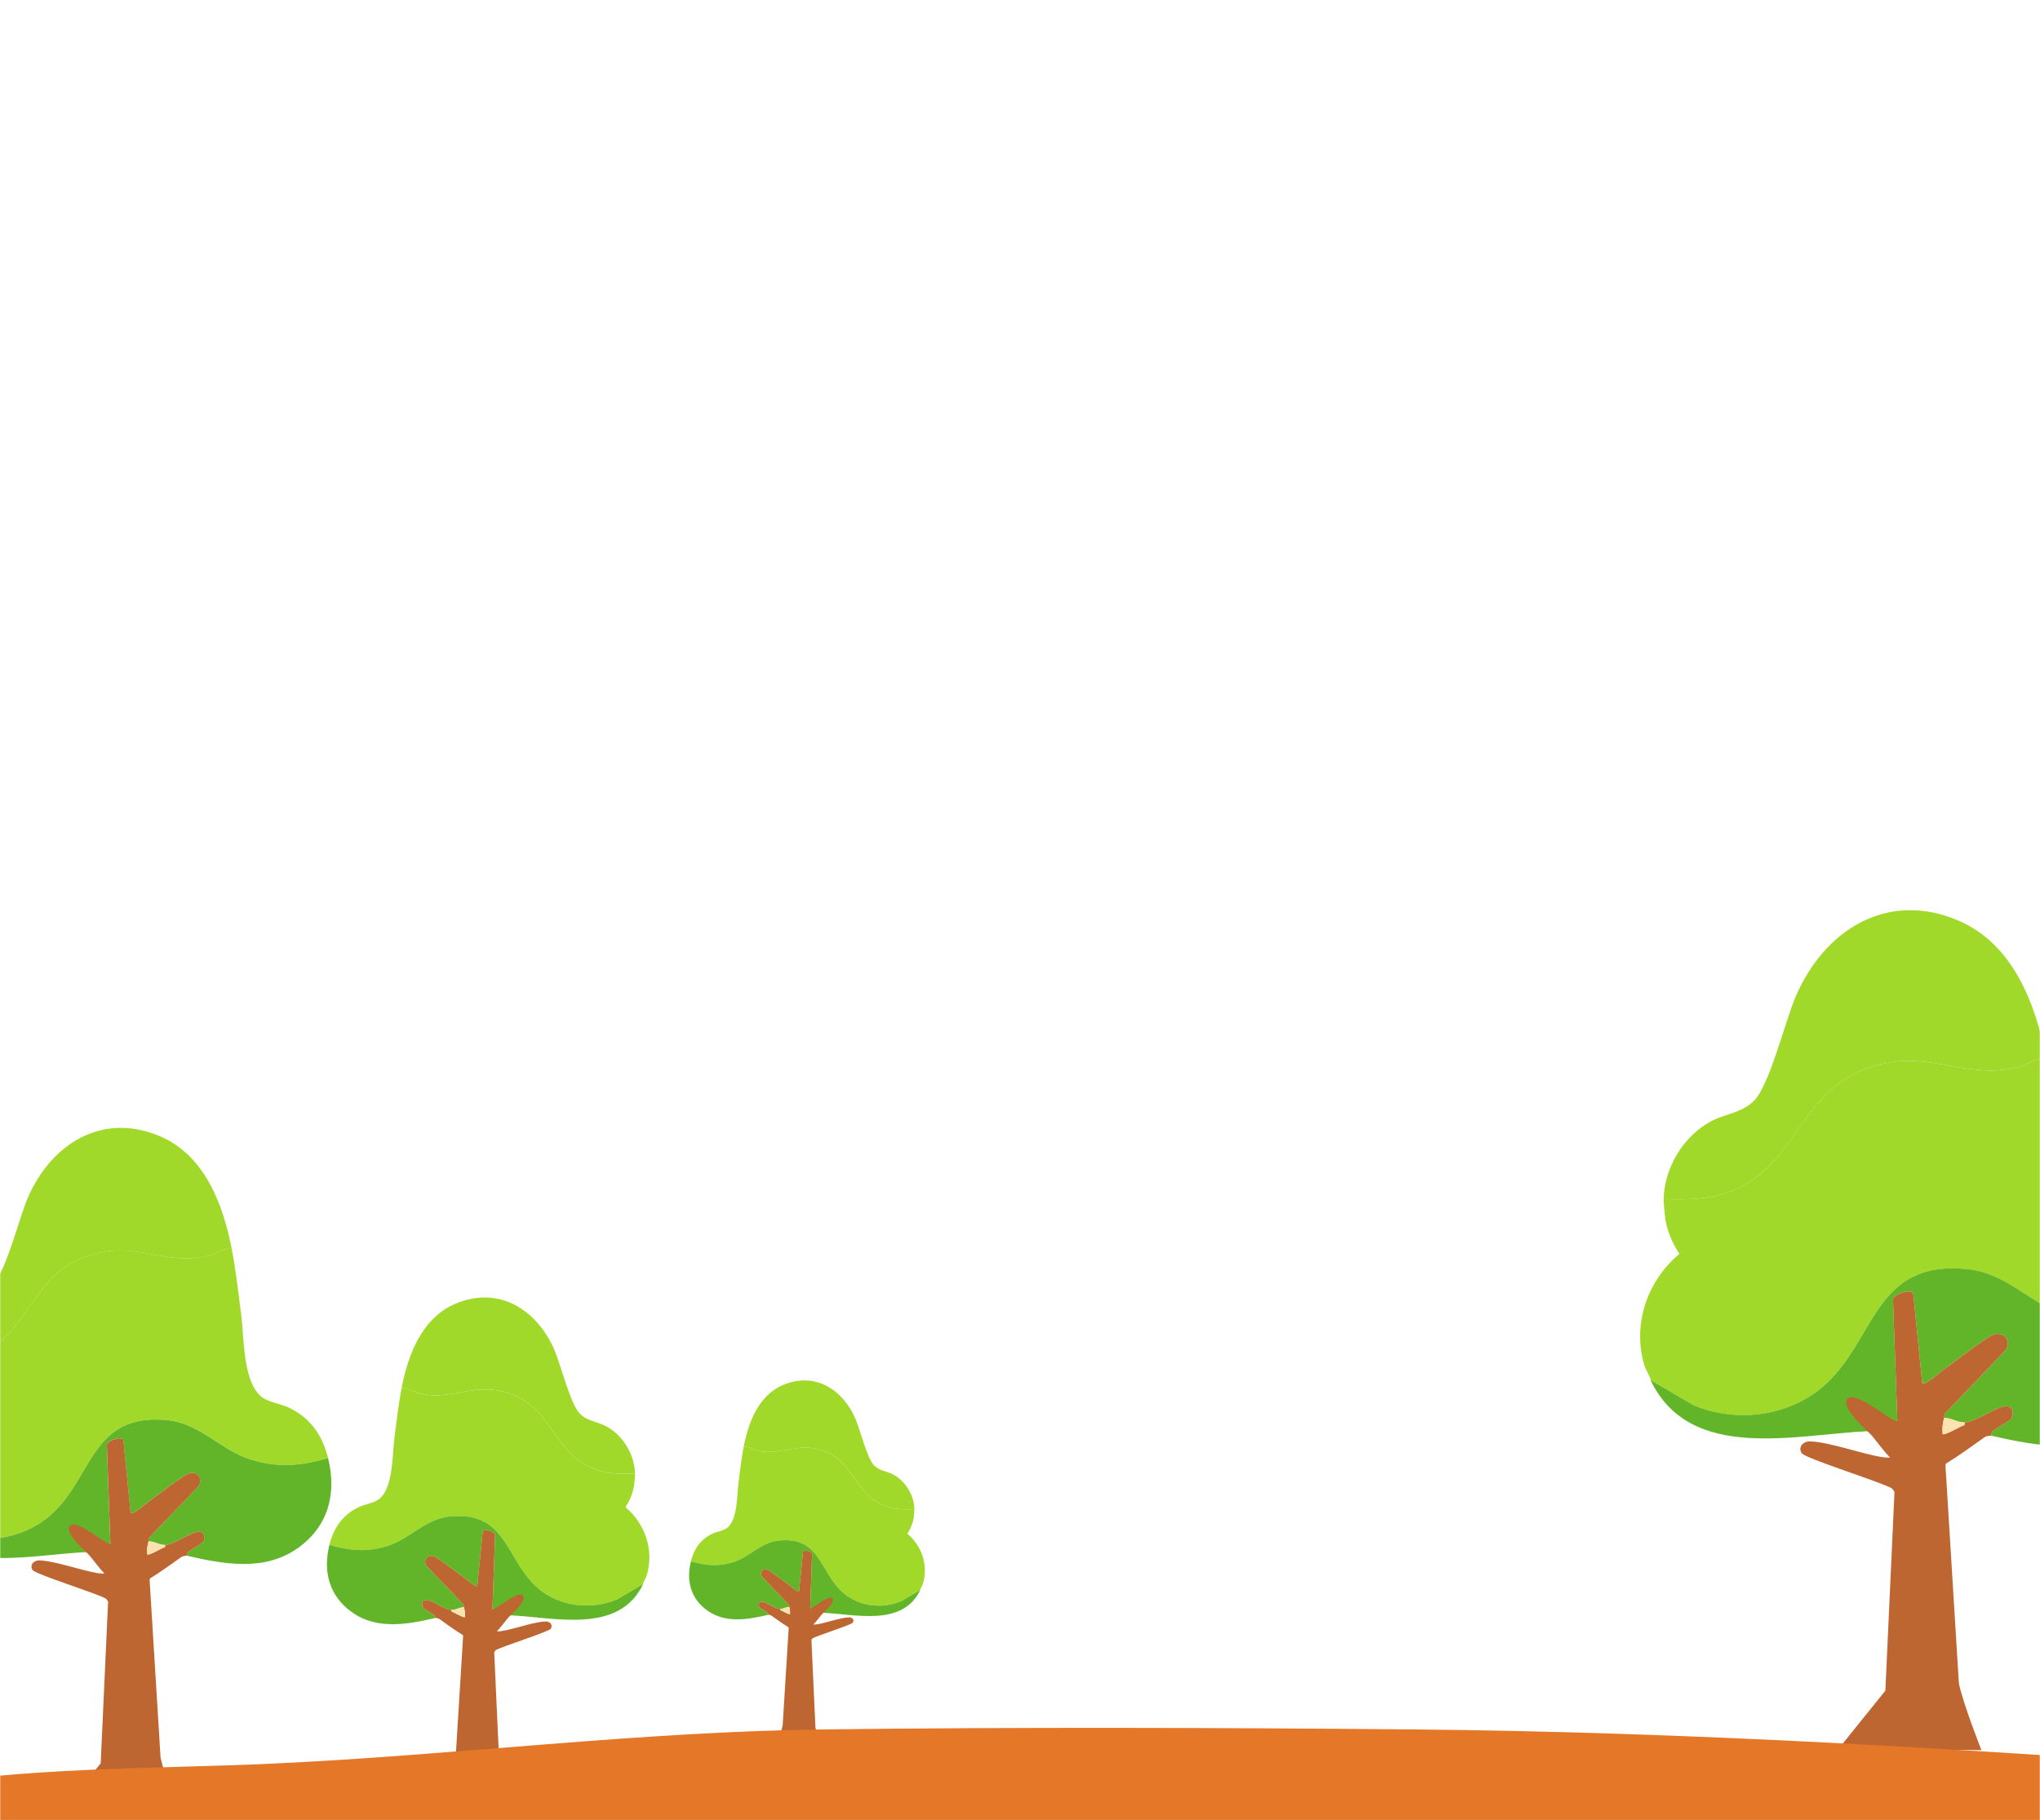 <svg width="1080" height="964" viewBox="0 0 1080 964" fill="none" xmlns="http://www.w3.org/2000/svg">
<mask id="mask0_32_1202" style="mask-type:luminance" maskUnits="userSpaceOnUse" x="0" y="0" width="1080" height="964">
<path d="M1080 0H0V964H1080V0Z" fill="white"/>
</mask>
<g mask="url(#mask0_32_1202)">
<path d="M212.6 735.11C210.98 743.47 209.99 752.4 208.88 760.88C207.68 770.07 208.24 786.51 201.53 793.15C198.57 796.08 193.47 796.35 189.64 798.24C181.18 802.42 176.6 809.27 174.39 818.14C185.1 821.21 194.17 822.06 204.94 818.74C216.8 815.08 225.07 804.45 237.89 803.1C268.74 799.86 267.47 826.38 285.03 841.25C296.33 850.82 313.09 852.74 326.61 847.01L340.44 838.91C340.5 838.78 340.38 838.57 340.44 838.44L340.91 837.5C341.41 836.26 342.11 835.32 342.56 833.72C346.23 820.56 341.42 806.72 331.09 798.11C333.3 794.9 335.11 790.59 335.67 786.73C335.85 785.5 336.22 781.55 336.19 780.41C327.73 780.73 319.9 780.57 312.14 776.87C290.82 766.71 291.68 740.83 262.71 736.2C248.09 733.86 236.16 741.95 221.2 737.61C218.43 736.8 215.33 734.62 212.6 735.13V735.11Z" fill="#A0D92A"/>
<path d="M212.6 735.11C215.34 734.6 218.43 736.79 221.2 737.59C236.16 741.94 248.08 733.85 262.71 736.18C291.69 740.81 290.83 766.69 312.14 776.85C319.91 780.55 327.73 780.71 336.19 780.39C335.97 770.26 329.81 760.07 320.94 755.31C316.18 752.75 311 752.68 306.93 748.57C301.97 743.55 296.87 722.67 293.49 714.84C284.31 693.61 264.18 680.68 241.21 690.36C223.35 697.88 216.04 717.38 212.6 735.11Z" fill="#A0D92A"/>
<path d="M174.39 818.13C170.88 832.2 174.31 845.33 186.51 853.89C199.74 863.18 215.77 860.22 230.53 856.81C230.45 856.75 230.36 855.69 229.62 855.14C228.47 854.3 224.44 852.04 223.98 851.34C223.29 850.3 223.3 848.26 224.4 847.61C227.24 845.92 234.79 852.44 239.03 852.57C241.43 852.64 243.26 851.06 245.63 851.15C245.5 850.66 245.71 849.96 245.19 849.49L225.8 829.24C223.87 826.33 226.24 823.11 229.45 824.14C232.16 825.01 242.34 833.11 245.6 835.38C246.55 836.04 251.72 840.78 252.7 839.83L255.54 811.3C255.75 808.96 261.86 811.16 262.14 812.71L260.73 852.1C261.84 853.13 269.16 848.23 269.75 847.85C271.94 846.42 273.37 845.74 274.57 846.64C277.43 848.79 273.69 851.42 271.82 853.55C271.29 854.15 269.87 855.24 269.75 855.39C293.5 856.38 327.66 865.71 340.45 838.9L326.62 847C313.1 852.73 296.34 850.81 285.04 841.24C267.48 826.37 268.75 799.85 237.9 803.09C225.08 804.44 216.81 815.07 204.95 818.73C194.18 822.06 185.11 821.2 174.4 818.13H174.39Z" fill="#62B529"/>
<path d="M276.95 845.06C274.43 841.64 261.83 853.12 260.72 852.09L262.13 812.7C261.85 811.15 255.74 808.95 255.53 811.29L252.69 839.82C251.71 840.77 246.53 836.02 245.59 835.37C242.33 833.1 232.15 825.01 229.44 824.13C226.23 823.1 223.85 826.32 225.79 829.23L245.18 849.48C245.7 849.95 245.49 850.65 245.62 851.14C246.13 852.98 246.25 854.33 246.09 856.33C245.62 856.81 241.12 854.35 240.26 853.89C239.6 853.54 238.77 853.7 239.02 852.56C234.78 852.44 227.23 845.91 224.39 847.6C223.29 848.26 223.28 850.29 223.97 851.33C224.43 852.03 228.46 854.29 229.61 855.13C230.36 855.68 230.45 856.74 230.52 856.8C230.66 856.9 231.86 856.83 232.57 857.33C236.67 860.25 240.74 863.24 245.05 865.85L245.18 866.45L240.84 936.87C239.45 943.51 233.56 958.39 233.56 958.39C248.62 958.25 264.99 958.19 280.05 958.39L264.58 939.19L261.64 874.95L262.44 873.86C265.99 871.77 290.57 864.16 291.61 862.46C292.86 860.42 291.09 858.56 288.79 858.66C282.26 858.95 272.48 862.66 265.53 863.75C264.7 863.88 263.89 863.92 263.06 863.87C265.32 861.62 267.09 858.92 269.17 856.54C269.85 855.76 279.05 847.93 276.93 845.05L276.95 845.06Z" fill="#BE6632"/>
<path d="M340.44 838.419C340.57 838.129 340.75 837.889 340.91 837.479L340.44 838.419Z" fill="#046743"/>
<path d="M239.01 852.57C238.76 853.71 239.59 853.55 240.25 853.9C241.12 854.36 245.61 856.83 246.08 856.34C246.24 854.34 246.12 852.99 245.61 851.15C243.24 851.05 241.41 852.63 239.01 852.57Z" fill="#FBE2AF"/>
<path d="M393.72 766.12C392.53 772.23 391.81 778.77 391 784.96C390.12 791.68 390.53 803.71 385.62 808.56C383.45 810.7 379.73 810.9 376.92 812.28C370.73 815.33 367.39 820.35 365.77 826.83C373.6 829.07 380.23 829.7 388.11 827.27C396.78 824.59 402.83 816.82 412.2 815.83C434.76 813.46 433.83 832.86 446.67 843.73C454.93 850.73 467.19 852.13 477.08 847.94L487.2 842.01C487.24 841.92 487.16 841.76 487.2 841.67L487.54 840.98C487.9 840.07 488.42 839.38 488.74 838.22C491.42 828.6 487.91 818.47 480.35 812.18C481.96 809.84 483.29 806.68 483.7 803.86C483.83 802.96 484.1 800.07 484.08 799.24C477.89 799.47 472.17 799.35 466.49 796.65C450.9 789.22 451.53 770.3 430.34 766.91C419.65 765.2 410.93 771.12 399.99 767.94C397.96 767.35 395.7 765.75 393.7 766.12H393.72Z" fill="#A0D92A"/>
<path d="M393.72 766.12C395.72 765.75 397.98 767.35 400.01 767.94C410.95 771.12 419.67 765.2 430.36 766.91C451.55 770.3 450.92 789.22 466.51 796.65C472.19 799.36 477.91 799.47 484.1 799.24C483.94 791.83 479.44 784.38 472.95 780.9C469.47 779.03 465.68 778.98 462.7 775.97C459.07 772.3 455.34 757.03 452.87 751.3C446.16 735.77 431.44 726.32 414.64 733.4C401.58 738.9 396.24 753.16 393.72 766.12Z" fill="#A0D92A"/>
<path d="M365.77 826.83C363.2 837.12 365.71 846.72 374.63 852.98C384.31 859.78 396.03 857.61 406.82 855.11C406.76 855.07 406.7 854.29 406.15 853.89C405.31 853.27 402.36 851.62 402.02 851.11C401.52 850.35 401.52 848.86 402.33 848.38C404.41 847.14 409.93 851.91 413.03 852C414.79 852.05 416.12 850.9 417.86 850.97C417.76 850.61 417.92 850.1 417.53 849.76L403.35 834.95C401.94 832.82 403.67 830.46 406.02 831.22C408 831.86 415.44 837.78 417.83 839.44C418.52 839.92 422.31 843.39 423.02 842.7L425.1 821.83C425.25 820.12 429.72 821.73 429.93 822.86L428.9 851.66C429.71 852.41 435.07 848.83 435.5 848.55C437.1 847.5 438.15 847.01 439.03 847.67C441.12 849.24 438.39 851.17 437.02 852.72C436.63 853.16 435.6 853.96 435.5 854.06C452.87 854.78 477.85 861.61 487.2 842L477.08 847.93C467.19 852.12 454.93 850.72 446.67 843.72C433.83 832.85 434.76 813.45 412.2 815.82C402.83 816.8 396.78 824.58 388.11 827.26C380.23 829.69 373.6 829.07 365.77 826.82V826.83Z" fill="#62B529"/>
<path d="M440.77 846.52C438.93 844.02 429.71 852.42 428.9 851.66L429.93 822.86C429.72 821.73 425.26 820.12 425.1 821.83L423.02 842.7C422.31 843.39 418.52 839.92 417.83 839.44C415.44 837.78 408 831.86 406.02 831.22C403.67 830.46 401.93 832.82 403.35 834.95L417.53 849.76C417.91 850.1 417.76 850.62 417.86 850.97C418.23 852.31 418.32 853.3 418.2 854.76C417.86 855.11 414.57 853.31 413.93 852.97C413.45 852.71 412.84 852.83 413.02 852C409.92 851.91 404.4 847.14 402.32 848.38C401.52 848.86 401.51 850.35 402.01 851.11C402.35 851.62 405.29 853.27 406.14 853.89C406.69 854.29 406.75 855.07 406.81 855.11C406.91 855.18 407.79 855.13 408.31 855.5C411.31 857.63 414.29 859.82 417.43 861.73L417.53 862.17L414.36 913.67C413.34 918.52 409.04 929.41 409.04 929.41C420.06 929.3 432.02 929.27 443.04 929.41L431.73 915.37L429.58 868.39L430.17 867.59C432.76 866.06 450.74 860.5 451.5 859.25C452.41 857.76 451.12 856.4 449.44 856.47C444.67 856.68 437.51 859.4 432.43 860.19C431.83 860.28 431.23 860.32 430.62 860.27C432.28 858.63 433.57 856.65 435.09 854.91C435.59 854.34 442.32 848.61 440.77 846.51V846.52Z" fill="#BE6632"/>
<path d="M487.2 841.66C487.29 841.45 487.43 841.27 487.54 840.97L487.2 841.66Z" fill="#046743"/>
<path d="M413.03 852.01C412.85 852.84 413.45 852.72 413.94 852.98C414.57 853.32 417.86 855.12 418.21 854.77C418.33 853.31 418.24 852.32 417.87 850.98C416.13 850.91 414.8 852.07 413.04 852.01H413.03Z" fill="#FBE2AF"/>
<path d="M1083.37 560.71C1086.03 574.41 1087.65 589.06 1089.46 602.95C1091.42 618.01 1090.51 644.97 1101.51 655.85C1106.37 660.65 1114.72 661.09 1121.01 664.19C1134.88 671.03 1142.38 682.27 1146 696.81C1128.45 701.84 1113.58 703.24 1095.92 697.79C1076.48 691.78 1062.92 674.36 1041.91 672.15C991.34 666.84 993.42 710.31 964.64 734.69C946.12 750.37 918.64 753.53 896.47 744.13L873.8 730.85C873.7 730.64 873.9 730.29 873.8 730.08L873.03 728.53C872.22 726.49 871.06 724.95 870.33 722.34C864.31 700.77 872.2 678.08 889.13 663.97C885.51 658.72 882.54 651.65 881.61 645.32C881.32 643.31 880.71 636.82 880.75 634.96C894.62 635.48 907.45 635.21 920.18 629.15C955.12 612.5 953.72 570.07 1001.22 562.48C1025.19 558.65 1044.74 571.91 1069.26 564.79C1073.81 563.47 1078.88 559.88 1083.36 560.72L1083.37 560.71Z" fill="#A0D92A"/>
<path d="M1083.37 560.71C1078.88 559.87 1073.81 563.46 1069.27 564.78C1044.75 571.9 1025.2 558.64 1001.23 562.47C953.73 570.06 955.14 612.49 920.19 629.14C907.46 635.21 894.63 635.47 880.76 634.95C881.13 618.34 891.21 601.65 905.76 593.83C913.57 589.64 922.06 589.52 928.73 582.77C936.86 574.54 945.22 540.31 950.77 527.48C965.82 492.67 998.81 471.49 1036.47 487.35C1065.74 499.68 1077.73 531.64 1083.37 560.7V560.71Z" fill="#A0D92A"/>
<path d="M1146.01 696.81C1151.77 719.88 1146.15 741.39 1126.15 755.44C1104.46 770.67 1078.18 765.81 1053.99 760.22C1054.12 760.13 1054.26 758.38 1055.49 757.48C1057.38 756.1 1063.98 752.4 1064.74 751.25C1065.87 749.54 1065.86 746.21 1064.05 745.13C1059.39 742.36 1047.02 753.05 1040.07 753.25C1036.13 753.36 1033.13 750.77 1029.24 750.93C1029.46 750.13 1029.11 748.98 1029.97 748.21L1061.75 715.01C1064.92 710.24 1061.02 704.95 1055.76 706.65C1051.31 708.08 1034.64 721.35 1029.28 725.07C1027.73 726.15 1019.24 733.93 1017.64 732.37L1012.99 685.59C1012.65 681.75 1002.64 685.36 1002.17 687.9L1004.49 752.47C1002.67 754.16 990.66 746.13 989.7 745.5C986.11 743.16 983.77 742.04 981.79 743.52C977.1 747.04 983.23 751.36 986.3 754.84C987.17 755.83 989.49 757.62 989.7 757.85C950.77 759.47 894.78 774.77 873.81 730.82L896.48 744.1C918.65 753.5 946.13 750.34 964.65 734.66C993.43 710.29 991.35 666.81 1041.92 672.12C1062.93 674.33 1076.49 691.75 1095.93 697.76C1113.59 703.22 1128.46 701.81 1146.01 696.78V696.81Z" fill="#62B529"/>
<path d="M977.88 740.95C982.01 735.34 1002.67 754.17 1004.49 752.48L1002.17 687.91C1002.63 685.37 1012.65 681.76 1012.99 685.6L1017.64 732.38C1019.24 733.93 1027.73 726.15 1029.28 725.08C1034.63 721.36 1051.31 708.09 1055.76 706.66C1061.02 704.97 1064.92 710.25 1061.75 715.02L1029.97 748.22C1029.11 748.99 1029.46 750.14 1029.24 750.94C1028.41 753.95 1028.21 756.17 1028.47 759.44C1029.24 760.23 1036.61 756.19 1038.03 755.44C1039.12 754.86 1040.48 755.13 1040.06 753.26C1047.01 753.06 1059.39 742.36 1064.04 745.14C1065.84 746.21 1065.85 749.55 1064.73 751.26C1063.97 752.41 1057.37 756.11 1055.48 757.49C1054.26 758.38 1054.11 760.14 1053.98 760.23C1053.75 760.4 1051.79 760.27 1050.62 761.11C1043.89 765.89 1037.22 770.8 1030.17 775.08L1029.95 776.06L1037.06 891.5C1039.34 902.38 1048.99 926.78 1048.99 926.78C1024.3 926.54 997.47 926.46 972.78 926.78L998.14 895.3L1002.96 790L1001.64 788.21C995.82 784.79 955.53 772.31 953.82 769.52C951.77 766.18 954.67 763.13 958.44 763.3C969.14 763.77 985.18 769.86 996.56 771.64C997.91 771.85 999.26 771.92 1000.62 771.83C996.91 768.14 994.01 763.72 990.6 759.81C989.48 758.53 974.4 745.7 977.87 740.97L977.88 740.95Z" fill="#BE6632"/>
<path d="M873.8 730.06C873.59 729.59 873.3 729.19 873.03 728.51L873.8 730.06Z" fill="#046743"/>
<path d="M1040.06 753.26C1040.47 755.13 1039.11 754.86 1038.03 755.44C1036.61 756.19 1029.24 760.24 1028.47 759.44C1028.21 756.17 1028.41 753.95 1029.24 750.94C1033.13 750.78 1036.13 753.37 1040.07 753.26H1040.06Z" fill="#FBE2AF"/>
<path d="M122.68 661.36C124.84 672.51 126.17 684.44 127.64 695.75C129.24 708.01 128.5 729.96 137.46 738.82C141.41 742.73 148.21 743.08 153.34 745.61C164.63 751.18 170.74 760.33 173.69 772.17C159.4 776.26 147.29 777.41 132.91 772.96C117.08 768.07 106.04 753.88 88.93 752.08C47.75 747.75 49.45 783.15 26.01 803C10.93 815.77 -11.44 818.34 -29.49 810.69L-47.95 799.87C-48.03 799.7 -47.87 799.42 -47.95 799.24L-48.58 797.98C-49.24 796.32 -50.18 795.07 -50.78 792.94C-55.68 775.38 -49.26 756.9 -35.47 745.41C-38.42 741.13 -40.83 735.38 -41.59 730.22C-41.83 728.58 -42.32 723.3 -42.29 721.79C-31 722.21 -20.55 722 -10.19 717.06C18.26 703.5 17.12 668.96 55.79 662.78C75.31 659.66 91.22 670.46 111.19 664.66C114.89 663.58 119.02 660.66 122.67 661.35L122.68 661.36Z" fill="#A0D92A"/>
<path d="M122.68 661.36C119.03 660.68 114.9 663.6 111.2 664.67C91.24 670.47 75.32 659.67 55.8 662.79C17.13 668.97 18.27 703.51 -10.18 717.07C-20.54 722.01 -30.99 722.22 -42.28 721.8C-41.98 708.27 -33.77 694.68 -21.92 688.32C-15.56 684.91 -8.65 684.81 -3.22 679.32C3.4 672.62 10.21 644.75 14.72 634.3C26.97 605.96 53.84 588.71 84.5 601.63C108.33 611.67 118.09 637.69 122.68 661.36Z" fill="#A0D92A"/>
<path d="M173.68 772.17C178.37 790.95 173.79 808.47 157.51 819.91C139.85 832.31 118.46 828.35 98.75 823.8C98.85 823.73 98.97 822.3 99.97 821.57C101.51 820.45 106.88 817.43 107.5 816.5C108.42 815.11 108.41 812.4 106.94 811.52C103.15 809.26 93.07 817.97 87.41 818.14C84.2 818.23 81.76 816.12 78.59 816.25C78.77 815.6 78.48 814.67 79.18 814.04L105.06 787.01C107.64 783.13 104.47 778.82 100.18 780.2C96.56 781.37 82.98 792.17 78.62 795.2C77.36 796.08 70.45 802.41 69.14 801.15L65.35 763.06C65.07 759.93 56.92 762.87 56.54 764.94L58.43 817.51C56.95 818.88 47.17 812.35 46.39 811.83C43.46 809.92 41.56 809.01 39.95 810.22C36.13 813.09 41.12 816.6 43.62 819.44C44.33 820.24 46.22 821.7 46.39 821.89C14.69 823.21 -30.9 835.67 -47.97 799.88L-29.51 810.7C-11.46 818.35 10.91 815.78 25.99 803.01C49.43 783.17 47.73 747.77 88.91 752.09C106.02 753.89 117.06 768.08 132.89 772.97C147.27 777.41 159.38 776.27 173.67 772.18L173.68 772.17Z" fill="#62B529"/>
<path d="M36.79 808.12C40.15 803.55 56.98 818.88 58.46 817.51L56.57 764.94C56.95 762.88 65.1 759.94 65.38 763.06L69.17 801.15C70.47 802.41 77.39 796.08 78.65 795.2C83.01 792.17 96.59 781.37 100.21 780.2C104.5 778.82 107.67 783.13 105.09 787.01L79.21 814.04C78.51 814.67 78.8 815.61 78.62 816.25C77.94 818.7 77.78 820.51 77.99 823.17C78.62 823.82 84.62 820.52 85.77 819.91C86.65 819.44 87.76 819.66 87.43 818.14C93.09 817.98 103.17 809.27 106.96 811.52C108.43 812.39 108.44 815.11 107.52 816.5C106.9 817.44 101.53 820.45 99.99 821.57C98.99 822.3 98.87 823.72 98.77 823.8C98.58 823.94 96.99 823.84 96.04 824.51C90.56 828.4 85.13 832.4 79.39 835.89L79.21 836.69L85 930.69C86.86 939.55 94.72 959.42 94.72 959.42C74.61 959.23 52.77 959.16 32.66 959.42L53.31 933.79L57.23 848.05L56.16 846.6C51.42 843.82 18.61 833.65 17.22 831.38C15.55 828.66 17.92 826.18 20.98 826.31C29.69 826.7 42.75 831.65 52.02 833.1C53.12 833.27 54.21 833.33 55.32 833.25C52.3 830.25 49.94 826.65 47.16 823.46C46.25 822.41 33.97 811.97 36.8 808.12H36.79Z" fill="#BE6632"/>
<path d="M87.42 818.14C87.75 819.66 86.65 819.44 85.76 819.91C84.6 820.52 78.6 823.82 77.98 823.17C77.77 820.51 77.93 818.7 78.61 816.25C81.78 816.12 84.22 818.23 87.43 818.14H87.42Z" fill="#FBE2AF"/>
<path d="M435.77 915.83C539.75 914.56 644.4 914.9 748.39 915.83C893.7 917.13 1045.09 926.35 1189.6 937.04C1204.43 938.14 1305.17 947.59 1308.48 952.27C1315.09 961.61 1298.73 964.66 1292.31 966.03C1209.76 983.65 1102.58 979.76 1016.9 982.55C724.87 992.07 429.37 992.66 137.77 979.66C79.77 977.07 -15.83 980.33 -68.31 962.14C-71.07 961.19 -77.98 962.87 -75.46 956.84C-72.25 949.16 -57.74 948.52 -50.09 947.06C9.42 935.66 82.98 936.76 144.28 933.93C241 929.47 338.6 917.01 435.76 915.83H435.77Z" fill="#E47728"/>
</g>
</svg>
